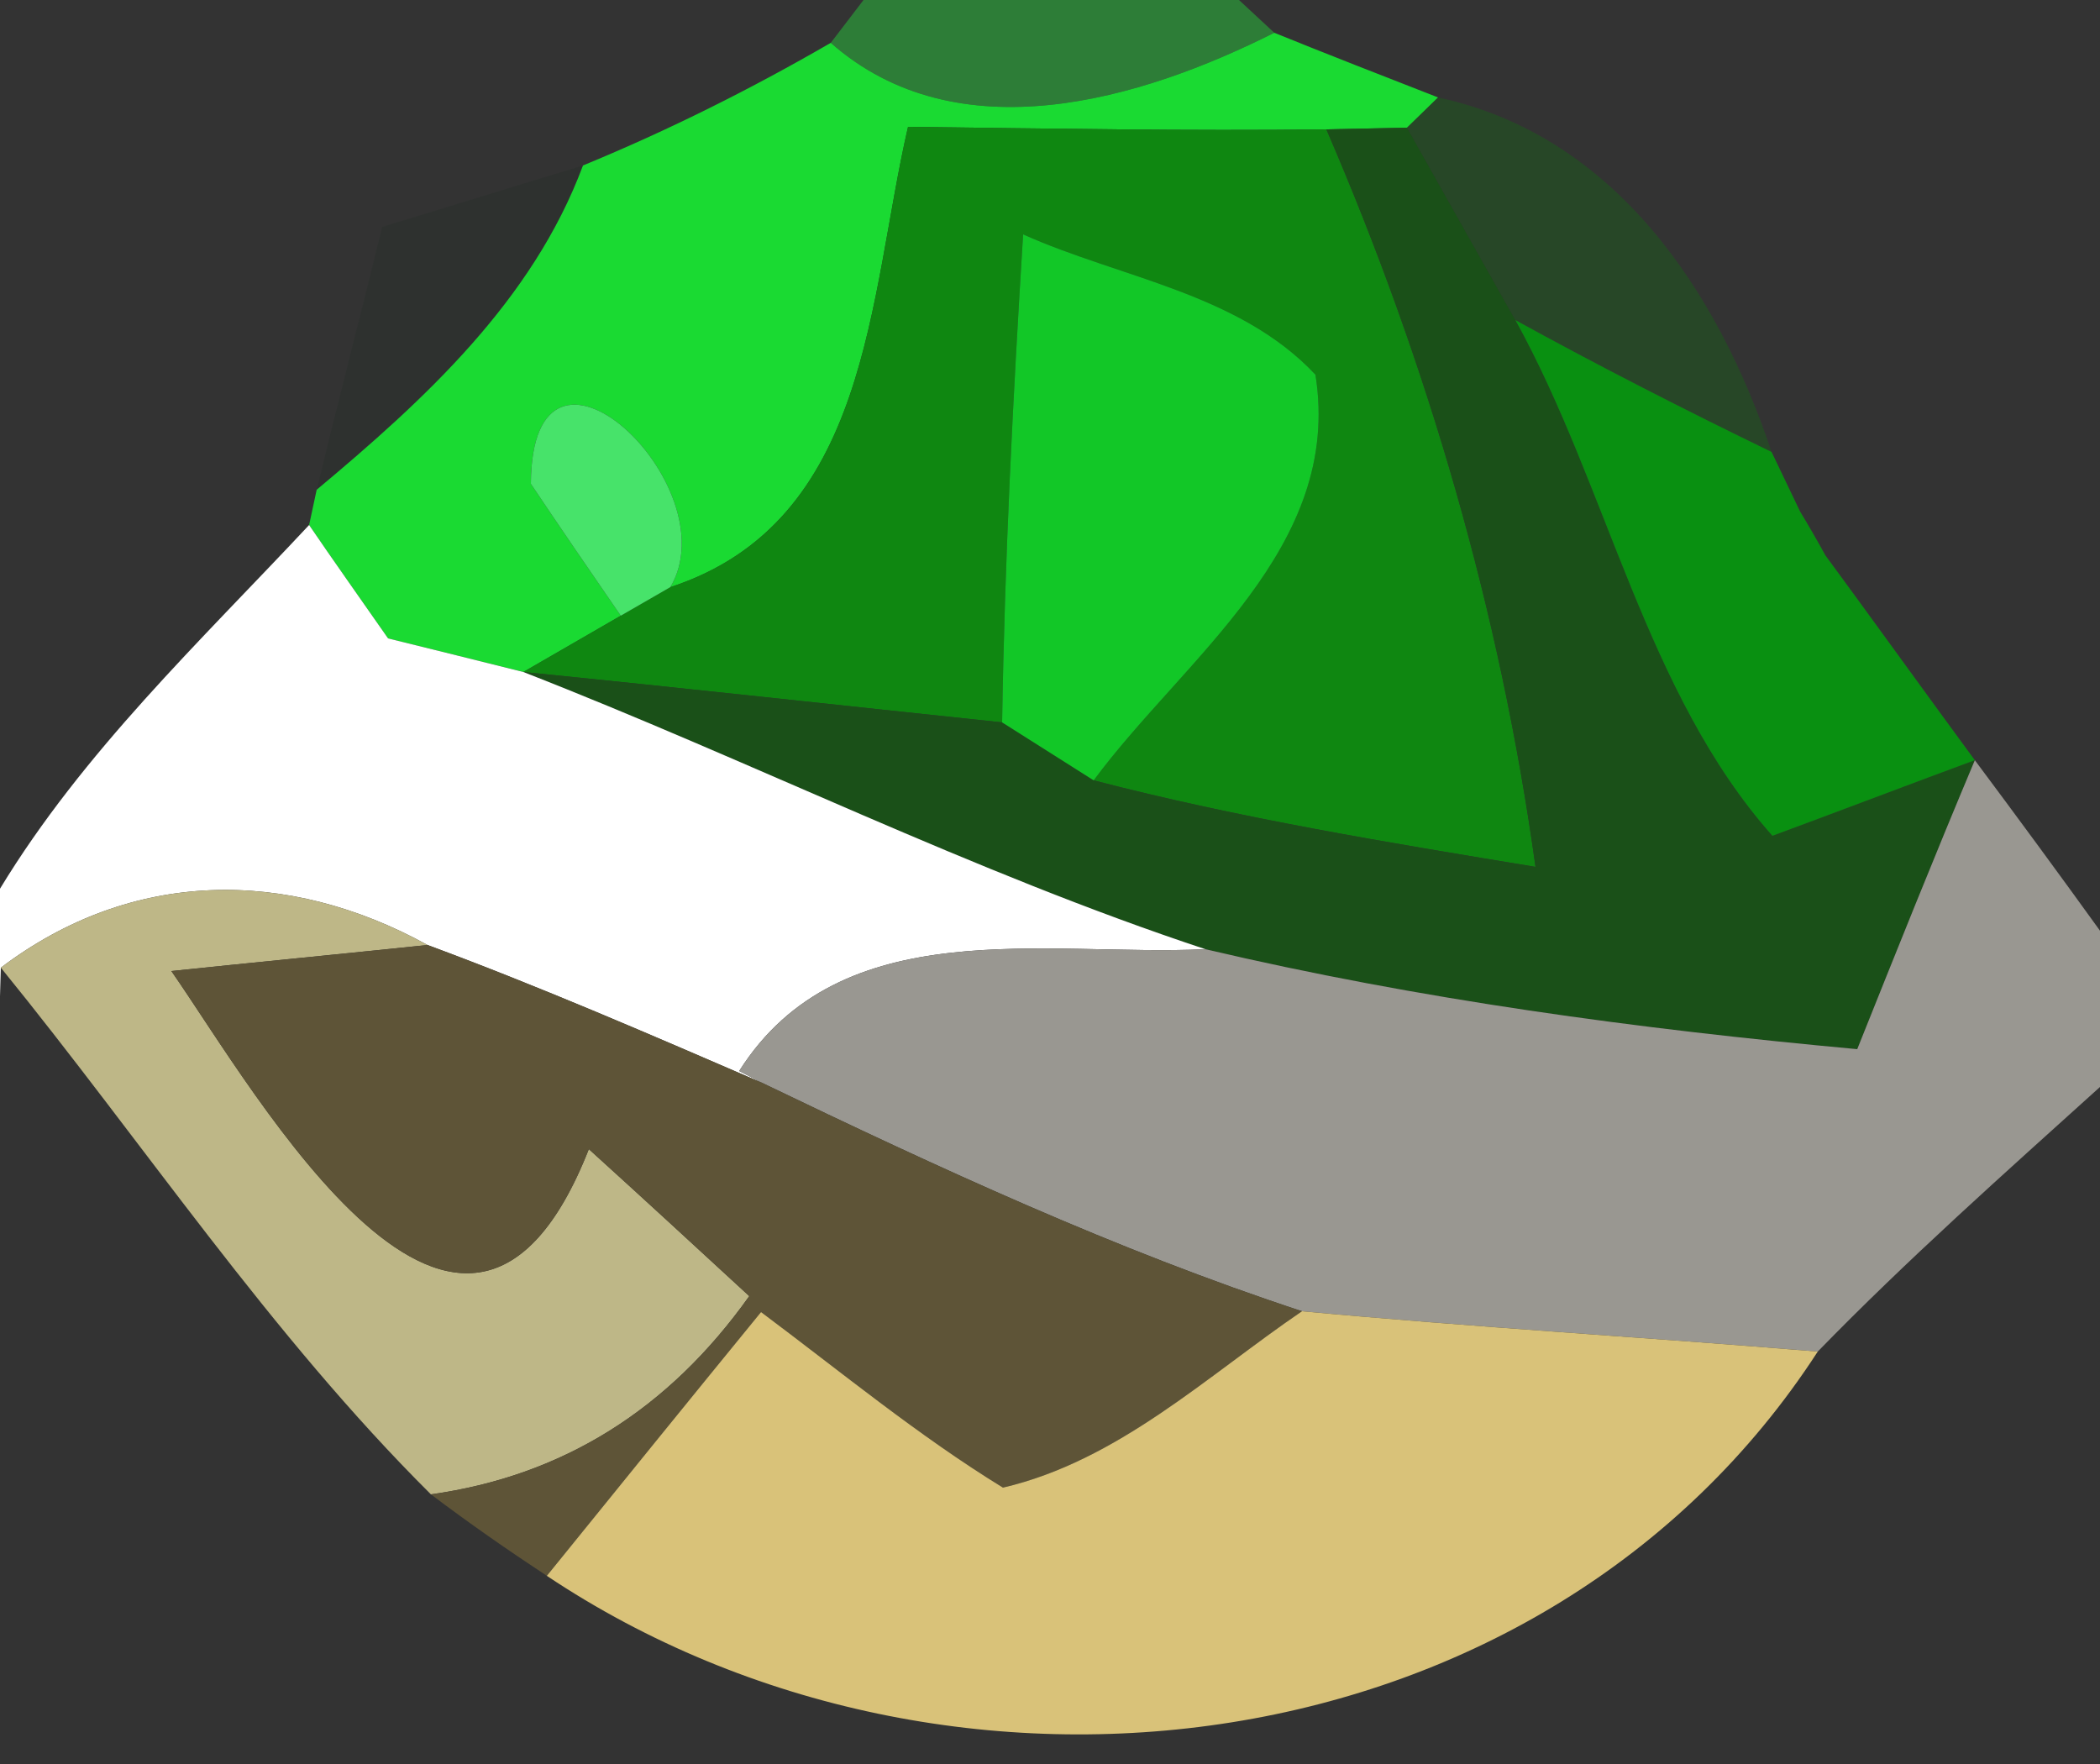 <?xml version="1.0" encoding="UTF-8" ?>
<!DOCTYPE svg PUBLIC "-//W3C//DTD SVG 1.1//EN" "http://www.w3.org/Graphics/SVG/1.1/DTD/svg11.dtd">
<svg width="25pt" height="21pt" viewBox="0 0 25 21" version="1.1" xmlns="http://www.w3.org/2000/svg">
<rect x="0" y="0" width="25" height="21" fill="#333333" stroke="none"/>
<path fill="#2b9b39" opacity="0.71" d=" M 10.28 0.00 L 14.75 0.00 L 15.17 0.39 C 13.58 1.19 11.40 1.84 9.89 0.51 L 10.28 0.00 Z" />
<path fill="#1ada32" opacity="1.00" d=" M 6.94 1.97 C 7.96 1.55 8.94 1.06 9.89 0.51 C 11.40 1.84 13.58 1.19 15.17 0.39 C 15.66 0.59 16.63 0.97 17.12 1.16 L 16.75 1.52 L 15.79 1.54 C 14.13 1.56 12.47 1.53 10.81 1.51 C 10.34 3.54 10.36 6.21 7.98 6.99 C 8.70 5.78 6.33 3.54 6.32 5.76 C 6.58 6.15 7.12 6.94 7.39 7.33 L 6.23 8.00 C 5.83 7.90 5.03 7.70 4.62 7.60 C 4.39 7.27 3.91 6.59 3.68 6.25 L 3.77 5.83 C 5.05 4.76 6.34 3.58 6.94 1.97 Z" />
<path fill="#1f551f" opacity="0.59" d=" M 17.12 1.16 C 19.22 1.61 20.45 3.46 21.09 5.38 C 20.06 4.88 19.04 4.36 18.04 3.81 C 17.72 3.24 17.07 2.09 16.75 1.52 L 17.12 1.16 Z" />
<path fill="#1d2d20" opacity="0.19" d=" M 4.55 2.70 C 5.15 2.52 6.34 2.15 6.94 1.97 C 6.34 3.58 5.05 4.76 3.77 5.83 C 3.96 5.04 4.36 3.48 4.55 2.70 Z" />
<path fill="#0f8711" opacity="1.00" d=" M 10.81 1.51 C 12.47 1.53 14.13 1.56 15.79 1.54 C 17.00 4.34 17.86 7.29 18.28 10.32 C 16.52 10.03 14.75 9.74 13.02 9.29 C 14.10 7.83 15.99 6.52 15.66 4.46 C 14.75 3.49 13.34 3.31 12.18 2.79 C 12.06 4.72 11.96 6.66 11.93 8.60 C 10.03 8.40 8.13 8.19 6.23 8.00 L 7.39 7.33 L 7.98 6.99 C 10.36 6.21 10.34 3.54 10.81 1.51 Z" />
<path fill="#1a5018" opacity="1.00" d=" M 15.79 1.54 L 16.75 1.52 C 17.07 2.09 17.72 3.24 18.04 3.81 C 19.14 5.80 19.59 8.25 21.10 9.95 C 21.70 9.73 22.91 9.27 23.51 9.05 C 23.03 10.19 22.57 11.34 22.11 12.49 C 19.50 12.25 16.90 11.90 14.35 11.30 C 11.57 10.38 8.95 9.06 6.23 8.00 C 8.13 8.19 10.03 8.40 11.93 8.60 C 12.20 8.77 12.75 9.12 13.02 9.29 C 14.75 9.74 16.52 10.03 18.28 10.32 C 17.86 7.29 17.00 4.34 15.79 1.54 Z" />
<path fill="#12c727" opacity="1.00" d=" M 12.18 2.79 C 13.34 3.31 14.75 3.49 15.66 4.46 C 15.99 6.52 14.10 7.83 13.02 9.29 C 12.75 9.12 12.20 8.77 11.93 8.60 C 11.96 6.66 12.06 4.72 12.18 2.79 Z" />
<path fill="#099011" opacity="1.00" d=" M 18.04 3.81 C 19.04 4.36 20.06 4.88 21.09 5.38 L 21.43 6.09 C 21.51 6.22 21.66 6.48 21.73 6.61 C 22.18 7.22 23.06 8.44 23.51 9.05 C 22.91 9.27 21.70 9.73 21.10 9.95 C 19.59 8.25 19.14 5.80 18.04 3.81 Z" />
<path fill="#47e36a" opacity="1.00" d=" M 6.32 5.76 C 6.33 3.54 8.70 5.78 7.98 6.99 L 7.39 7.33 C 7.12 6.94 6.58 6.15 6.32 5.76 Z" />
<path fill="#ffffff" opacity="1.00" d=" M 0.00 10.58 C 0.99 8.95 2.38 7.64 3.68 6.25 C 3.91 6.59 4.39 7.27 4.62 7.60 C 5.03 7.70 5.83 7.90 6.23 8.00 C 8.95 9.06 11.57 10.38 14.35 11.30 C 12.46 11.39 10.01 10.84 8.80 12.75 L 9.07 12.89 C 7.75 12.32 6.44 11.75 5.09 11.25 C 3.42 10.33 1.57 10.34 0.01 11.52 L 0.00 11.86 L 0.00 10.58 Z" />
<path fill="#329a43" opacity="0.78" d=" M 21.43 6.09 C 21.51 6.22 21.66 6.48 21.73 6.61 C 21.66 6.48 21.51 6.22 21.43 6.09 Z" />
<path fill="#999791" opacity="1.00" d=" M 23.51 9.05 C 24.01 9.72 24.51 10.40 25.00 11.08 L 25.00 12.94 C 23.86 13.97 22.71 14.99 21.64 16.09 C 19.59 15.92 17.54 15.80 15.50 15.61 C 13.28 14.88 11.17 13.90 9.07 12.89 L 8.80 12.75 C 10.01 10.84 12.46 11.39 14.35 11.30 C 16.90 11.90 19.50 12.25 22.11 12.49 C 22.57 11.34 23.03 10.19 23.51 9.05 Z" />
<path fill="#c4bc8b" opacity="0.96" d=" M 0.01 11.52 C 1.57 10.34 3.42 10.33 5.09 11.25 C 4.33 11.33 2.80 11.48 2.04 11.56 C 3.05 13.01 5.53 17.44 7.01 13.68 C 7.65 14.26 8.28 14.84 8.92 15.43 C 7.96 16.78 6.70 17.57 5.13 17.79 C 3.21 15.88 1.71 13.61 0.01 11.52 Z" />
<path fill="#5e5437" opacity="1.00" d=" M 2.04 11.56 C 2.80 11.48 4.33 11.33 5.09 11.25 C 6.44 11.75 7.75 12.32 9.07 12.89 C 11.17 13.90 13.28 14.88 15.50 15.61 C 14.37 16.38 13.31 17.39 11.94 17.71 C 10.93 17.09 10.01 16.33 9.06 15.62 C 8.21 16.66 7.36 17.71 6.51 18.76 C 6.04 18.45 5.58 18.13 5.13 17.79 C 6.70 17.57 7.96 16.78 8.92 15.43 C 8.28 14.84 7.65 14.26 7.01 13.68 C 5.53 17.44 3.05 13.01 2.04 11.56 Z" />
<path fill="#d9c279" opacity="1.00" d=" M 15.50 15.61 C 17.54 15.80 19.59 15.92 21.64 16.09 C 18.40 21.09 11.32 21.97 6.51 18.76 C 7.36 17.71 8.21 16.66 9.06 15.62 C 10.01 16.33 10.93 17.09 11.94 17.71 C 13.31 17.39 14.37 16.38 15.50 15.61 Z" />
</svg>
